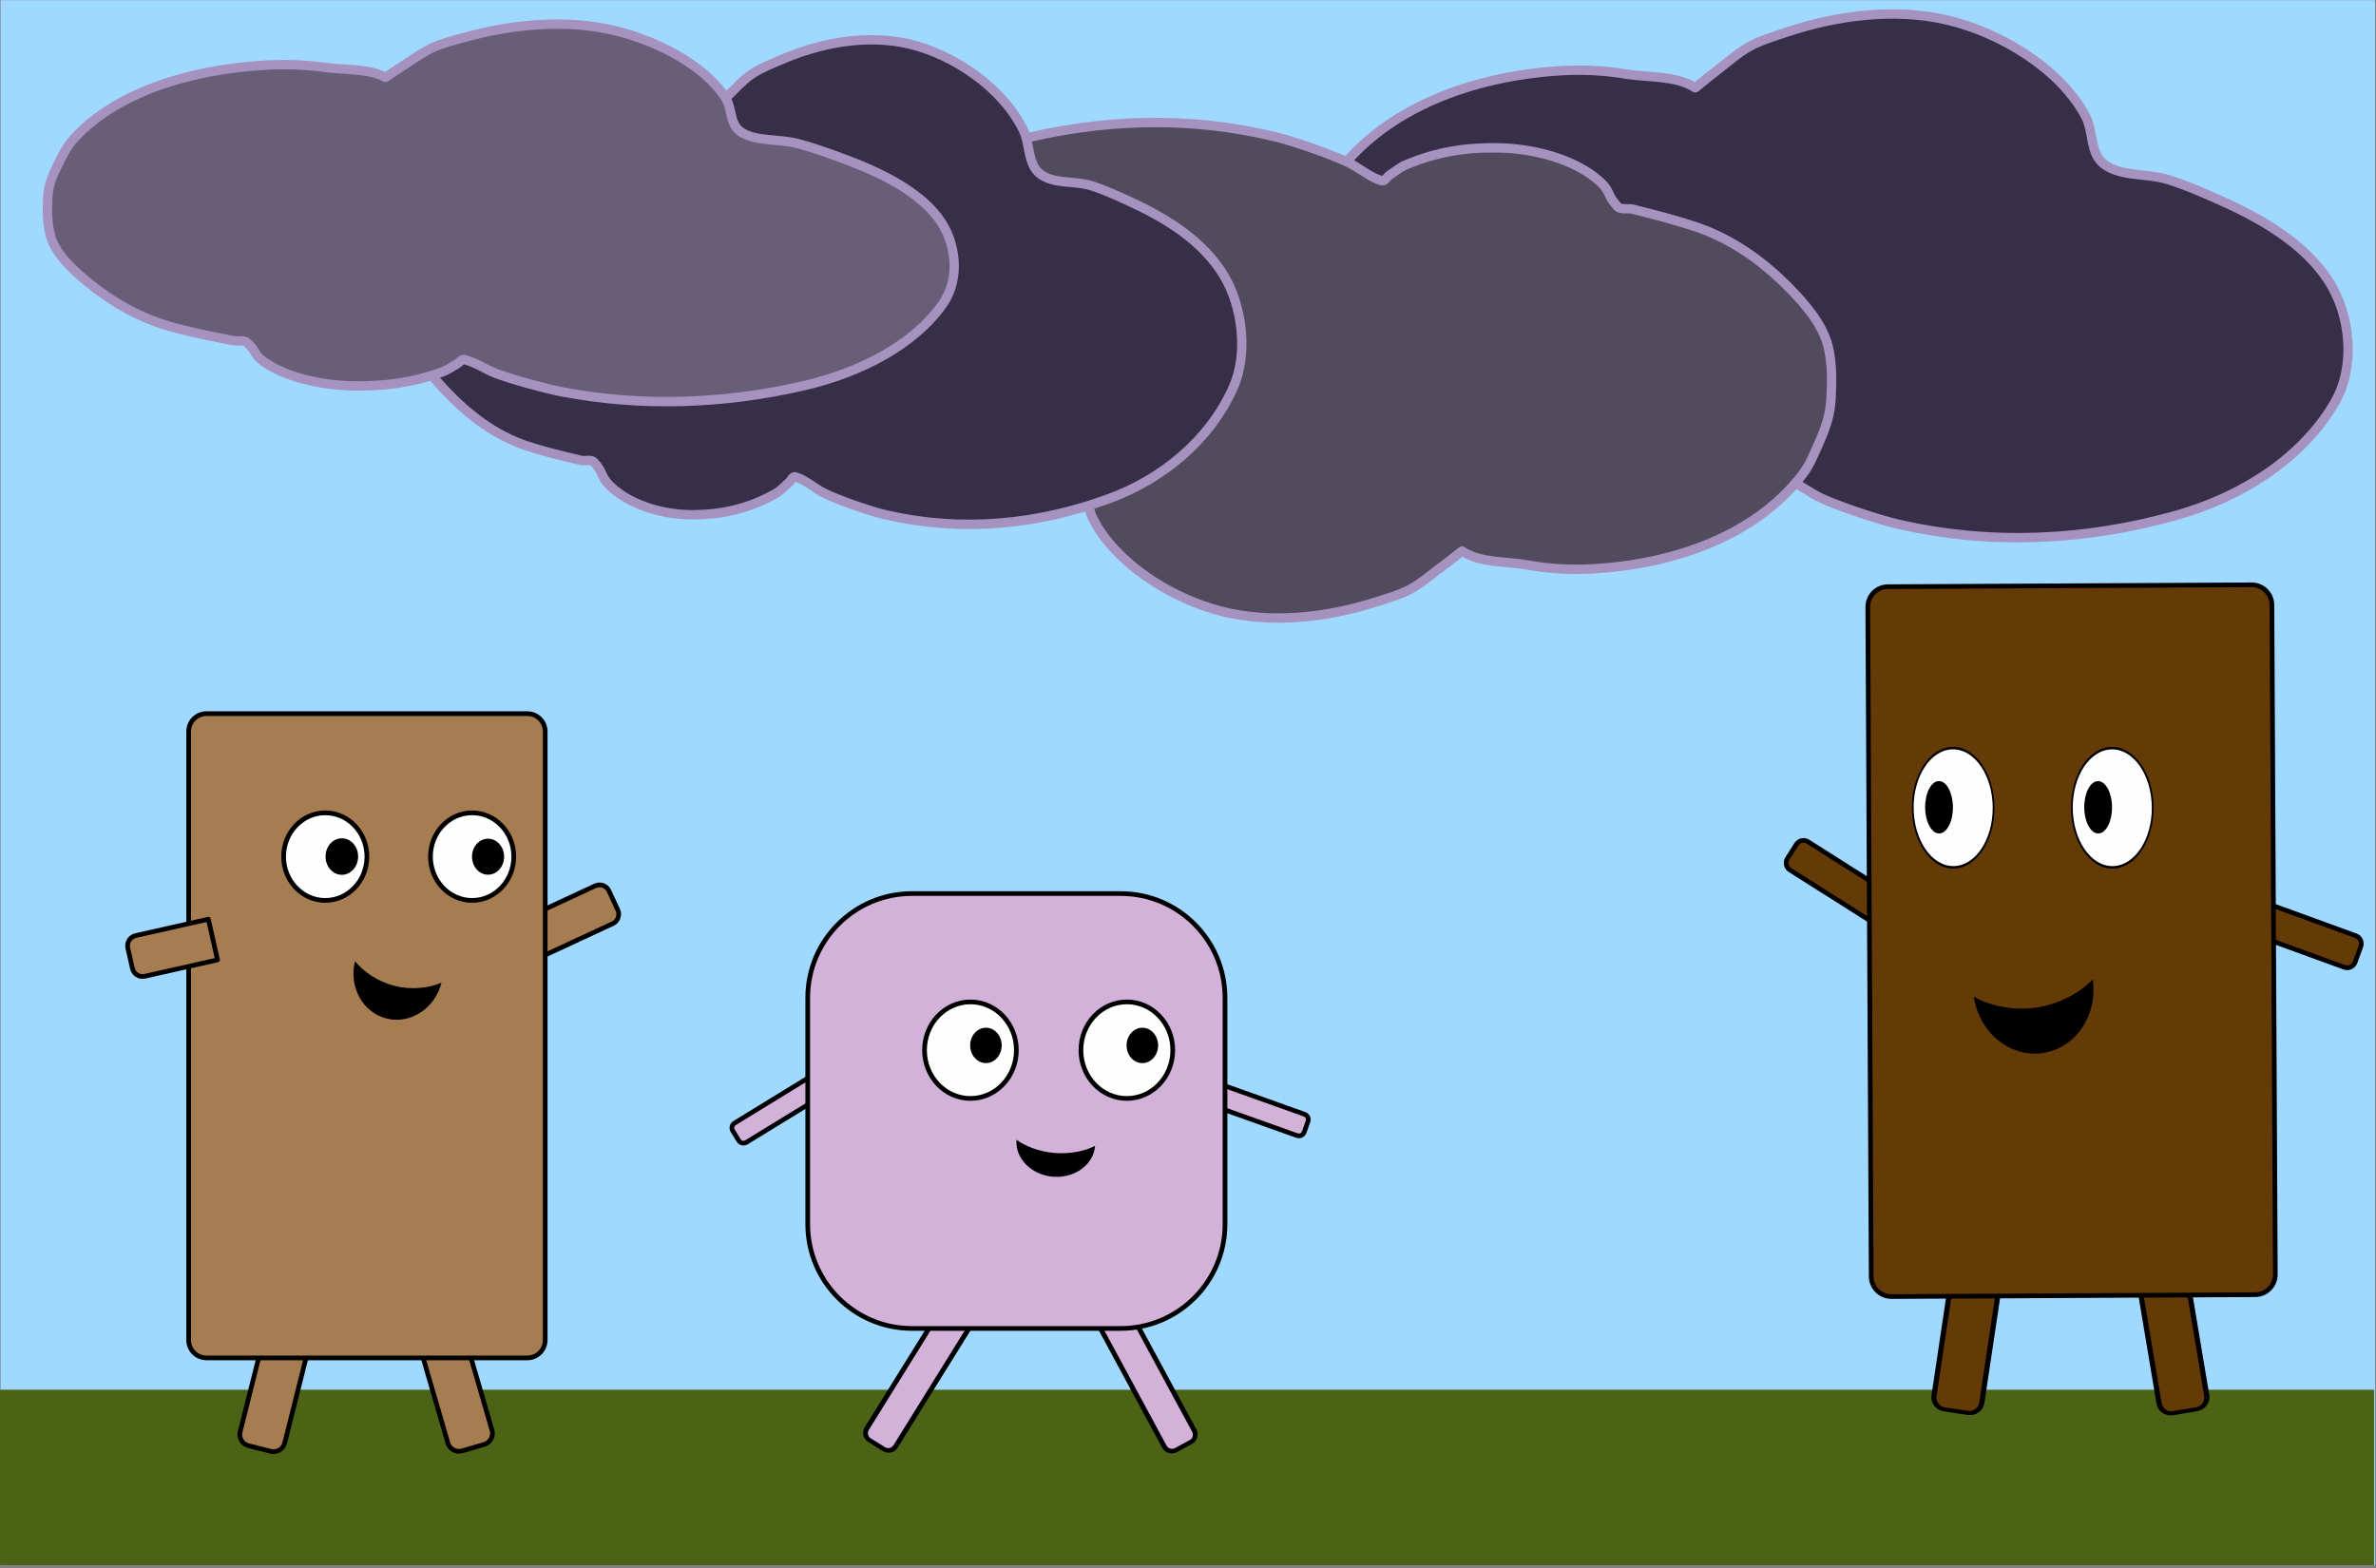 <?xml version="1.0" encoding="UTF-8" standalone="no"?>
<!DOCTYPE svg PUBLIC "-//W3C//DTD SVG 1.1//EN" "http://www.w3.org/Graphics/SVG/1.1/DTD/svg11.dtd">
<svg width="100%" height="100%" viewBox="0 0 506 334" version="1.1" xmlns="http://www.w3.org/2000/svg" xmlns:xlink="http://www.w3.org/1999/xlink" xml:space="preserve" xmlns:serif="http://www.serif.com/" style="fill-rule:evenodd;clip-rule:evenodd;stroke-linejoin:round;stroke-miterlimit:2;">
    <rect x="0" y="0" width="506" height="334" fill="#808080" stroke="none"/>
    <g id="shape" transform="matrix(0.777,0,0,0.777,-8.545,-3.452)">
        <g transform="matrix(1.295,0,0,1.302,-622.71,-304.444)">
            <rect x="489.469" y="237.274" width="502.569" height="329.48" style="fill:rgb(160,217,255);"/>
        </g>
        <g transform="matrix(4.755,0,0,1.308,-106.64,16.404)">
            <rect x="24.741" y="282.096" width="136.842" height="36.758" style="fill:rgb(76,98,20);"/>
        </g>
        <g transform="matrix(0.52,0,0,0.455,-109.434,-213.83)">
            <path d="M1125.14,532.643C1129.13,528.895 1133.13,525.146 1137.26,521.553C1142.71,516.813 1147.76,511.482 1153.88,507.651C1159.76,503.973 1166.44,501.741 1172.9,499.247C1199.53,488.979 1230.5,484.302 1258.41,491.914C1287.02,499.719 1318.2,522.019 1330.96,549.992C1335.14,559.156 1333.03,571.988 1340.6,578.629C1349.3,586.261 1363.16,583.995 1374.09,587.812C1382.8,590.854 1391.1,595.019 1399.35,599.146C1422.53,610.736 1446.1,625.971 1459.15,649.299C1470.65,669.851 1473.11,700.607 1462.38,721.889C1445.38,755.57 1413.24,779.227 1377.99,790.412C1330.26,805.559 1280.62,808.323 1231.96,795.463C1221.95,792.818 1201.64,785.15 1191.73,779.936C1185.23,776.515 1179.84,770.841 1172.86,768.536C1171.01,767.925 1169.85,771.009 1168.3,772.197C1165.41,774.417 1162.81,777.106 1159.56,778.756C1142.26,787.551 1125.27,790.892 1106.03,790.5C1087.39,790.12 1065.15,783.757 1051.59,770.305C1044.63,763.392 1047.51,761.446 1041.04,753.992C1039.32,751.996 1034.92,753.165 1033.12,752.681C1021.27,749.499 1009.4,746.255 997.869,742.068C977.132,734.54 959.729,720.393 945.319,704.148C935.942,693.577 926.051,680.858 922.815,666.736C920.398,656.186 920.402,644.167 920.764,633.598C921.131,622.894 923.476,614.75 927.351,604.398C929.861,597.692 932.139,590.759 936.031,584.747C961.819,544.912 1007.25,525.894 1052.99,522.412C1064.42,521.543 1076.53,522.046 1087.81,524.221C1100.33,526.635 1114.96,524.956 1125.14,532.643Z" style="fill:rgb(55,46,71);"/>
            <path d="M1124.93,529.182C1128.49,525.837 1132.07,522.507 1135.76,519.3C1141.31,514.476 1146.46,509.068 1152.69,505.168C1158.69,501.413 1165.51,499.113 1172.11,496.566C1199.16,486.134 1230.63,481.429 1258.98,489.162C1288.26,497.147 1320.1,520.063 1333.15,548.684C1335.35,553.491 1335.94,559.244 1336.93,564.682C1337.75,569.19 1338.81,573.496 1342.1,576.383C1346.12,579.907 1351.36,581.046 1356.82,581.844C1362.88,582.729 1369.22,583.153 1374.81,585.106C1383.62,588.18 1392,592.383 1400.34,596.553C1423.97,608.367 1447.93,623.996 1461.24,647.774C1473.2,669.157 1475.69,701.161 1464.52,723.303C1447.22,757.594 1414.54,781.751 1378.65,793.139C1330.52,808.412 1280.46,811.187 1231.4,798.22C1221.27,795.543 1200.73,787.782 1190.7,782.506C1184.42,779.203 1179.22,773.714 1172.53,771.376C1172.36,771.559 1172.07,771.874 1171.89,772.102C1171.18,773.009 1170.46,773.951 1169.68,774.546C1166.68,776.856 1163.95,779.624 1160.57,781.342C1142.92,790.309 1125.6,793.729 1105.98,793.329C1086.8,792.938 1063.92,786.291 1049.97,772.442C1046.09,768.594 1044.97,766.118 1043.9,763.577C1043.03,761.504 1042.22,759.367 1039.29,755.983C1039.11,755.776 1038.81,755.768 1038.51,755.713C1038.06,755.629 1037.57,755.605 1037.08,755.599C1035.33,755.579 1033.57,755.71 1032.55,755.436C1020.64,752.237 1008.72,748.973 997.121,744.765C975.998,737.097 958.26,722.71 943.582,706.162C933.896,695.244 923.764,682.04 920.422,667.453C917.944,656.639 917.921,644.321 918.292,633.487C918.671,622.419 921.069,613.989 925.076,603.285C927.661,596.378 930.035,589.254 934.042,583.064C960.244,542.588 1006.35,523.127 1052.83,519.589C1064.45,518.705 1076.76,519.22 1088.22,521.43C1094.44,522.63 1101.18,522.806 1107.63,523.643C1113.87,524.453 1119.84,525.891 1124.93,529.182ZM1123.78,535.004C1124.68,535.688 1125.87,535.617 1126.71,534.83C1130.68,531.105 1134.65,527.377 1138.76,523.805C1144.11,519.15 1149.05,513.895 1155.07,510.133C1160.82,506.533 1167.36,504.37 1173.69,501.928C1199.9,491.824 1230.38,487.176 1257.84,494.666C1285.79,502.29 1316.31,523.975 1328.77,551.301C1330.75,555.657 1331.19,560.903 1332.08,565.832C1333.15,571.691 1334.81,577.121 1339.09,580.874C1343.78,584.983 1349.82,586.527 1356.2,587.458C1361.98,588.302 1368.03,588.654 1373.37,590.518C1381.99,593.529 1390.19,597.655 1398.36,601.738C1421.1,613.104 1444.27,627.947 1457.07,650.824C1468.1,670.545 1470.53,700.054 1460.23,720.475C1443.55,753.547 1411.94,776.703 1377.33,787.686C1329.99,802.706 1280.77,805.458 1232.51,792.706C1222.62,790.092 1202.56,782.517 1192.76,777.365C1186.15,773.885 1180.65,768.162 1173.55,765.818C1171.96,765.292 1170.55,765.828 1169.29,767.075C1168.47,767.876 1167.78,769.193 1166.92,769.849C1164.15,771.977 1161.67,774.588 1158.56,776.171C1141.59,784.793 1124.93,788.056 1106.07,787.671C1087.98,787.302 1066.37,781.224 1053.21,768.168C1050.13,765.104 1049.21,763.15 1048.36,761.126C1047.31,758.633 1046.33,756.07 1042.8,752C1041.73,750.766 1040.06,750.13 1038.19,749.985C1036.53,749.855 1034.67,750.193 1033.68,749.927C1021.89,746.761 1010.09,743.536 998.618,739.371C978.266,731.983 961.199,718.076 947.056,702.133C937.988,691.91 928.338,679.676 925.209,666.019C922.852,655.733 922.884,644.013 923.237,633.709C923.591,623.37 925.882,615.511 929.625,605.512C932.061,599.005 934.244,592.263 938.02,586.431C963.393,547.236 1008.15,528.661 1053.16,525.235C1064.4,524.38 1076.31,524.872 1087.4,527.011C1093.7,528.226 1100.54,528.418 1107.07,529.266C1113.17,530.057 1119,531.399 1123.78,535.004Z" style="fill:rgb(165,146,191);"/>
        </g>
        <g transform="matrix(-0.492,-0.007,0.006,-0.429,962.075,391.869)">
            <path d="M1125.14,532.643C1129.13,528.895 1133.13,525.146 1137.26,521.553C1142.71,516.813 1147.76,511.482 1153.88,507.651C1159.76,503.973 1166.44,501.741 1172.9,499.247C1199.53,488.979 1230.5,484.302 1258.41,491.914C1287.02,499.719 1318.2,522.019 1330.96,549.992C1335.14,559.156 1333.03,571.988 1340.6,578.629C1349.3,586.261 1363.16,583.995 1374.09,587.812C1382.8,590.854 1391.1,595.019 1399.35,599.146C1422.53,610.736 1446.1,625.971 1459.15,649.299C1470.65,669.851 1473.11,700.607 1462.38,721.889C1445.38,755.57 1413.24,779.227 1377.99,790.412C1330.26,805.559 1280.62,808.323 1231.96,795.463C1221.95,792.818 1201.64,785.15 1191.73,779.936C1185.23,776.515 1179.84,770.841 1172.86,768.536C1171.01,767.925 1169.85,771.009 1168.3,772.197C1165.41,774.417 1162.81,777.106 1159.56,778.756C1142.26,787.551 1125.27,790.892 1106.03,790.5C1087.39,790.12 1065.15,783.757 1051.59,770.305C1044.63,763.392 1047.51,761.446 1041.04,753.992C1039.32,751.996 1034.92,753.165 1033.12,752.681C1021.27,749.499 1009.4,746.255 997.869,742.068C977.132,734.54 959.729,720.393 945.319,704.148C935.942,693.577 926.051,680.858 922.815,666.736C920.398,656.186 920.402,644.167 920.764,633.598C921.131,622.894 923.476,614.75 927.351,604.398C929.861,597.692 932.139,590.759 936.031,584.747C961.819,544.912 1007.25,525.894 1052.99,522.412C1064.42,521.543 1076.53,522.046 1087.81,524.221C1100.33,526.635 1114.96,524.956 1125.14,532.643Z" style="fill:rgb(81,75,93);"/>
            <path d="M1124.91,528.979C1128.46,525.656 1132.01,522.348 1135.68,519.162C1141.23,514.333 1146.39,508.92 1152.63,505.017C1158.63,501.256 1165.46,498.953 1172.07,496.403C1199.14,485.962 1230.64,481.255 1259.02,488.995C1288.33,496.99 1320.21,519.943 1333.28,548.602C1335.48,553.423 1336.08,559.191 1337.07,564.646C1337.88,569.112 1338.93,573.384 1342.19,576.245C1346.19,579.752 1351.4,580.88 1356.84,581.674C1362.91,582.56 1369.25,582.986 1374.85,584.941C1383.66,588.018 1392.05,592.222 1400.4,596.395C1424.06,608.222 1448.04,623.874 1461.35,647.679C1473.34,669.114 1475.84,701.196 1464.64,723.391C1447.32,757.718 1414.61,781.905 1378.69,793.304C1330.54,808.584 1280.46,811.36 1231.37,798.387C1221.23,795.709 1200.67,787.942 1190.64,782.663C1184.39,779.375 1179.21,773.916 1172.56,771.566C1172.39,771.747 1172.15,772.022 1171.99,772.219C1171.28,773.136 1170.54,774.088 1169.76,774.69C1166.75,777.005 1164.01,779.778 1160.62,781.5C1142.96,790.477 1125.62,793.901 1105.98,793.5C1086.76,793.109 1063.86,786.445 1049.88,772.574C1045.98,768.702 1044.85,766.21 1043.77,763.654C1042.91,761.594 1042.1,759.47 1039.19,756.107C1039.03,755.921 1038.76,755.932 1038.49,755.882C1038.04,755.799 1037.56,755.776 1037.08,755.77C1035.32,755.75 1033.55,755.879 1032.52,755.603C1020.61,752.403 1008.68,749.138 997.08,744.929C975.935,737.253 958.178,722.852 943.484,706.287C933.78,695.347 923.633,682.114 920.284,667.498C917.802,656.668 917.777,644.33 918.149,633.48C918.529,622.389 920.93,613.941 924.946,603.215C927.535,596.296 929.915,589.16 933.929,582.959C960.155,542.447 1006.3,522.959 1052.82,519.418C1064.45,518.533 1076.77,519.049 1088.24,521.261C1094.46,522.46 1101.2,522.636 1107.65,523.473C1113.87,524.281 1119.83,525.715 1124.91,528.979ZM1123.7,535.149C1124.65,535.871 1125.91,535.797 1126.8,534.965C1130.76,531.241 1134.73,527.515 1138.84,523.944C1144.19,519.294 1149.13,514.043 1155.13,510.285C1160.88,506.69 1167.41,504.53 1173.74,502.091C1199.92,491.996 1230.37,487.35 1257.8,494.833C1285.71,502.447 1316.2,524.095 1328.64,551.383C1330.62,555.725 1331.05,560.955 1331.94,565.868C1333.02,571.769 1334.7,577.233 1339.01,581.012C1343.71,585.138 1349.78,586.693 1356.18,587.628C1361.95,588.471 1368,588.821 1373.33,590.682C1381.94,593.691 1390.14,597.815 1398.31,601.897C1421.01,613.249 1444.16,628.069 1456.95,650.919C1467.95,670.588 1470.38,700.019 1460.11,720.386C1443.44,753.423 1411.87,776.549 1377.29,787.52C1329.98,802.534 1280.78,805.285 1232.55,792.539C1222.66,789.927 1202.61,782.357 1192.82,777.208C1186.2,773.725 1180.69,767.999 1173.59,765.652C1171.95,765.111 1170.5,765.659 1169.2,766.943C1168.39,767.74 1167.69,769.052 1166.84,769.705C1164.08,771.828 1161.61,774.434 1158.5,776.013C1141.56,784.625 1124.91,787.884 1106.07,787.5C1088.02,787.132 1066.44,781.07 1053.31,768.036C1049.55,764.307 1048.99,762.17 1047.88,759.622C1046.97,757.525 1045.77,755.186 1042.9,751.876C1041.81,750.618 1040.11,749.962 1038.2,749.814C1036.55,749.685 1034.7,750.025 1033.71,749.76C1021.93,746.594 1010.13,743.371 998.659,739.207C978.329,731.827 961.281,717.934 947.154,702.008C938.105,691.806 928.469,679.602 925.347,665.974C922.994,655.705 923.027,644.003 923.38,633.716C923.733,623.4 926.021,615.558 929.756,605.582C932.187,599.087 934.364,592.357 938.132,586.536C963.482,547.378 1008.2,528.829 1053.17,525.406C1064.39,524.552 1076.29,525.043 1087.38,527.18C1093.68,528.396 1100.52,528.588 1107.06,529.437C1113.13,530.224 1118.94,531.557 1123.7,535.149Z" style="fill:rgb(165,146,191);"/>
        </g>
        <g transform="matrix(0.417,-0.016,0.016,0.424,-272.385,-171.928)">
            <path d="M1125.14,532.643C1129.13,528.895 1133.13,525.146 1137.26,521.553C1142.71,516.813 1147.76,511.482 1153.88,507.651C1159.76,503.973 1166.44,501.741 1172.9,499.247C1199.53,488.979 1230.5,484.302 1258.41,491.914C1287.02,499.719 1318.2,522.019 1330.96,549.992C1335.14,559.156 1333.03,571.988 1340.6,578.629C1349.3,586.261 1363.16,583.995 1374.09,587.812C1382.8,590.854 1391.1,595.019 1399.35,599.146C1422.53,610.736 1446.1,625.971 1459.15,649.299C1470.65,669.851 1473.11,700.607 1462.38,721.889C1445.38,755.57 1413.24,779.227 1377.99,790.412C1330.26,805.559 1280.62,808.323 1231.96,795.463C1221.95,792.818 1201.64,785.15 1191.73,779.936C1185.23,776.515 1179.84,770.841 1172.86,768.536C1171.01,767.925 1169.85,771.009 1168.3,772.197C1165.41,774.417 1162.81,777.106 1159.56,778.756C1142.26,787.551 1125.27,790.892 1106.03,790.5C1087.39,790.12 1065.15,783.757 1051.59,770.305C1044.63,763.392 1047.51,761.446 1041.04,753.992C1039.32,751.996 1034.92,753.165 1033.12,752.681C1021.27,749.499 1009.4,746.255 997.869,742.068C977.132,734.54 959.729,720.393 945.319,704.148C935.942,693.577 926.051,680.858 922.815,666.736C920.398,656.186 920.402,644.167 920.764,633.598C921.131,622.894 923.476,614.75 927.351,604.398C929.861,597.692 932.139,590.759 936.031,584.747C961.819,544.912 1007.25,525.894 1052.99,522.412C1064.42,521.543 1076.53,522.046 1087.81,524.221C1100.33,526.635 1114.96,524.956 1125.14,532.643Z" style="fill:rgb(55,46,71);"/>
            <path d="M1124.83,528.743C1128.25,525.539 1131.68,522.351 1135.22,519.276C1140.79,514.431 1145.97,509.003 1152.23,505.087C1158.27,501.305 1165.13,498.984 1171.78,496.419C1199.01,485.918 1230.69,481.203 1259.23,488.987C1288.65,497.01 1320.66,519.991 1333.77,548.748C1335.96,553.547 1336.56,559.293 1337.54,564.722C1338.36,569.206 1339.37,573.488 1342.65,576.36C1346.55,579.782 1351.65,580.871 1356.96,581.647C1363.08,582.54 1369.47,582.978 1375.12,584.949C1383.96,588.036 1392.38,592.251 1400.75,596.438C1424.46,608.295 1448.5,623.968 1461.85,647.833C1473.79,669.182 1476.29,701.134 1465.14,723.24C1447.77,757.659 1414.96,781.873 1378.94,793.303C1330.63,808.631 1280.4,811.409 1231.16,798.396C1220.99,795.708 1200.35,787.913 1190.28,782.615C1184.21,779.422 1179.17,774.165 1172.79,771.738C1172.53,772.045 1172.2,772.446 1171.98,772.728C1171.41,773.452 1170.82,774.118 1170.2,774.592C1167.16,776.927 1164.39,779.719 1160.98,781.455C1143.19,790.493 1125.73,793.94 1105.96,793.536C1086.59,793.141 1063.5,786.431 1049.4,772.444C1045.5,768.565 1044.36,766.074 1043.28,763.513C1042.42,761.466 1041.63,759.353 1038.75,756.026C1038.66,755.998 1038.27,755.886 1038.03,755.859C1037.45,755.793 1036.84,755.8 1036.26,755.813C1034.69,755.848 1033.23,755.86 1032.31,755.611C1020.37,752.405 1008.42,749.135 996.803,744.917C975.581,737.213 957.745,722.771 942.998,706.146C933.3,695.213 923.155,682.01 919.808,667.405C917.334,656.609 917.313,644.311 917.683,633.495C918.062,622.446 920.458,614.033 924.458,603.347C927.044,596.438 929.422,589.308 933.432,583.114C959.753,542.455 1006.06,522.938 1052.76,519.384C1064.46,518.494 1076.85,519.014 1088.4,521.24C1094.6,522.436 1101.33,522.609 1107.76,523.444C1113.89,524.24 1119.77,525.639 1124.83,528.743ZM1123.26,535.053C1124.47,535.963 1126.16,535.873 1127.26,534.842C1131.23,531.121 1135.2,527.397 1139.3,523.829C1144.63,519.195 1149.55,513.96 1155.53,510.214C1161.24,506.641 1167.74,504.499 1174.03,502.075C1200.05,492.04 1230.32,487.402 1257.59,494.841C1285.4,502.427 1315.75,524.048 1328.15,551.237C1330.14,555.602 1330.58,560.853 1331.47,565.791C1332.54,571.675 1334.25,577.128 1338.55,580.897C1343.35,585.107 1349.53,586.701 1356.06,587.655C1361.78,588.491 1367.78,588.829 1373.06,590.674C1381.65,593.673 1389.82,597.786 1397.96,601.854C1420.6,613.177 1443.7,627.975 1456.45,650.765C1467.5,670.52 1469.93,700.081 1459.61,720.537C1443,753.481 1411.52,776.581 1377.05,787.522C1329.88,802.487 1280.83,805.236 1232.76,792.53C1222.91,789.927 1202.93,782.386 1193.18,777.257C1186.53,773.757 1180.98,768.014 1173.84,765.657C1172.27,765.136 1170.84,765.44 1169.54,766.379C1168.9,766.837 1168.28,767.504 1167.69,768.25C1167.26,768.798 1166.88,769.44 1166.4,769.803C1163.67,771.907 1161.23,774.493 1158.15,776.058C1141.32,784.609 1124.8,787.845 1106.09,787.464C1088.19,787.099 1066.8,781.084 1053.78,768.166C1050.72,765.132 1049.82,763.193 1048.98,761.19C1047.92,758.685 1046.93,756.11 1043.39,752.02C1042.2,750.644 1040.35,749.942 1038.27,749.78C1037.25,749.701 1036.18,749.74 1035.22,749.764C1034.7,749.778 1034.25,749.837 1033.93,749.751C1022.16,746.592 1010.38,743.375 998.935,739.218C978.683,731.866 961.714,718.015 947.641,702.149C938.585,691.94 928.948,679.706 925.823,666.067C923.462,655.763 923.492,644.023 923.846,633.7C924.2,623.342 926.493,615.466 930.243,605.449C932.678,598.946 934.857,592.209 938.63,586.38C963.884,547.369 1008.43,528.85 1053.23,525.44C1064.39,524.591 1076.21,525.079 1087.22,527.201C1093.54,528.42 1100.39,528.615 1106.95,529.466C1112.9,530.238 1118.6,531.534 1123.26,535.053Z" style="fill:rgb(165,146,191);"/>
        </g>
        <g transform="matrix(0.453,0,0,0.328,-393.028,-149.058)">
            <path d="M1125.14,532.643C1129.13,528.895 1133.13,525.146 1137.26,521.553C1142.71,516.813 1147.76,511.482 1153.88,507.651C1159.76,503.973 1166.44,501.741 1172.9,499.247C1199.53,488.979 1230.5,484.302 1258.41,491.914C1287.02,499.719 1318.2,522.019 1330.96,549.992C1335.14,559.156 1333.03,571.988 1340.6,578.629C1349.3,586.261 1363.16,583.995 1374.09,587.812C1382.8,590.854 1391.1,595.019 1399.35,599.146C1422.53,610.736 1446.1,625.971 1459.15,649.299C1470.65,669.851 1473.11,700.607 1462.38,721.889C1445.38,755.57 1413.24,779.227 1377.99,790.412C1330.26,805.559 1280.62,808.323 1231.96,795.463C1221.95,792.818 1201.64,785.15 1191.73,779.936C1185.23,776.515 1179.84,770.841 1172.86,768.536C1171.01,767.925 1169.85,771.009 1168.3,772.197C1165.41,774.417 1162.81,777.106 1159.56,778.756C1142.26,787.551 1125.27,790.892 1106.03,790.5C1087.39,790.12 1065.15,783.757 1051.59,770.305C1044.63,763.392 1047.51,761.446 1041.04,753.992C1039.32,751.996 1034.92,753.165 1033.12,752.681C1021.27,749.499 1009.4,746.255 997.869,742.068C977.132,734.54 959.729,720.393 945.319,704.148C935.942,693.577 926.051,680.858 922.815,666.736C920.398,656.186 920.402,644.167 920.764,633.598C921.131,622.894 923.476,614.75 927.351,604.398C929.861,597.692 932.139,590.759 936.031,584.747C961.819,544.912 1007.25,525.894 1052.99,522.412C1064.42,521.543 1076.53,522.046 1087.81,524.221C1100.33,526.635 1114.96,524.956 1125.14,532.643Z" style="fill:rgb(104,94,120);"/>
            <path d="M1124.93,528.099C1128.49,524.76 1132.06,521.436 1135.74,518.234C1141.3,513.4 1146.46,507.986 1152.7,504.078C1158.71,500.32 1165.53,498.017 1172.14,495.469C1199.18,485.043 1230.63,480.337 1258.96,488.065C1288.34,496.079 1320.27,519.181 1333.37,547.903C1335.62,552.837 1336.25,558.723 1337.27,564.304C1338.03,568.536 1339.03,572.607 1342.12,575.318C1346.13,578.834 1351.36,579.953 1356.81,580.75C1362.86,581.634 1369.2,582.057 1374.79,584.008C1383.6,587.084 1391.98,591.286 1400.32,595.457C1424.03,607.309 1448.06,623.047 1461.4,646.902C1473.63,668.764 1476.13,701.492 1464.71,724.13C1447.36,758.514 1414.61,782.817 1378.63,794.236C1330.51,809.504 1280.47,812.279 1231.42,799.316C1221.29,796.639 1200.75,788.877 1190.72,783.601C1184.43,780.296 1179.23,774.798 1172.53,772.468C1172.3,772.733 1171.83,773.28 1171.56,773.632C1170.96,774.405 1170.34,775.121 1169.68,775.625C1166.67,777.942 1163.94,780.714 1160.55,782.438C1142.91,791.401 1125.59,794.823 1105.98,794.423C1086.79,794.031 1063.89,787.348 1049.93,773.49C1045.93,769.515 1044.77,766.943 1043.67,764.319C1042.83,762.321 1042.05,760.263 1039.22,757.001C1039.06,756.816 1038.8,756.857 1038.53,756.808C1038.07,756.723 1037.58,756.698 1037.08,756.693C1035.34,756.672 1033.59,756.805 1032.57,756.532C1020.66,753.333 1008.74,750.07 997.146,745.862C975.987,738.181 958.224,723.762 943.52,707.185C933.713,696.129 923.488,682.689 920.104,667.919C917.586,656.932 917.547,644.419 917.924,633.412C918.311,622.124 920.737,613.515 924.824,602.598C927.442,595.604 929.852,588.403 933.91,582.134C960.145,541.609 1006.3,522.037 1052.84,518.495C1064.44,517.612 1076.75,518.127 1088.2,520.335C1094.42,521.535 1101.17,521.712 1107.62,522.549C1113.86,523.359 1119.84,524.806 1124.93,528.099ZM1123.77,536.084C1124.71,536.792 1125.85,536.715 1126.74,535.887C1130.7,532.165 1134.67,528.44 1138.78,524.871C1144.12,520.227 1149.05,514.978 1155.05,511.223C1160.8,507.626 1167.34,505.465 1173.67,503.025C1199.89,492.915 1230.38,488.268 1257.86,495.763C1285.7,503.358 1316.14,524.857 1328.55,552.081C1330.48,556.312 1330.88,561.424 1331.75,566.209C1332.86,572.346 1334.59,578.009 1339.07,581.94C1343.77,586.055 1349.83,587.62 1356.21,588.552C1362,589.397 1368.05,589.75 1373.39,591.615C1382.01,594.625 1390.22,598.751 1398.38,602.834C1421.04,614.162 1444.14,628.896 1456.9,651.696C1467.66,670.938 1470.09,699.723 1460.04,719.648C1443.4,752.626 1411.87,775.637 1377.35,786.589C1330,801.614 1280.76,804.366 1232.49,791.61C1222.6,788.996 1202.54,781.422 1192.74,776.27C1186.13,772.788 1180.63,767.066 1173.52,764.721C1171.92,764.191 1170.53,764.769 1169.25,766.026C1168.45,766.815 1167.76,768.124 1166.92,768.77C1164.16,770.891 1161.68,773.498 1158.58,775.075C1141.61,783.701 1124.94,786.962 1106.07,786.577C1088,786.209 1066.4,780.167 1053.25,767.12C1049.6,763.496 1049.06,761.418 1047.98,758.941C1047.04,756.789 1045.81,754.379 1042.87,750.982C1041.78,749.731 1040.08,749.038 1038.18,748.891C1036.51,748.761 1034.66,749.098 1033.66,748.83C1021.87,745.664 1010.07,742.439 998.593,738.274C978.278,730.899 961.235,717.024 947.118,701.11C938.172,691.024 928.614,679.027 925.527,665.553C923.209,655.441 923.258,643.914 923.605,633.783C923.951,623.664 926.214,615.984 929.877,606.198C932.28,599.779 934.427,593.114 938.152,587.361C963.493,548.216 1008.2,529.751 1053.15,526.329C1064.4,525.473 1076.32,525.966 1087.41,528.106C1093.72,529.321 1100.55,529.512 1107.09,530.361C1113.17,531.151 1119,532.482 1123.77,536.084Z" style="fill:rgb(165,146,191);"/>
        </g>
        <g id="Choco" transform="matrix(0.589,-0.003,0.003,0.589,224.438,62.026)">
            <g id="LeftArm" transform="matrix(0.842,0.539,-0.539,0.842,30.052,-298.67)">
                <path d="M740.89,260.034L697.779,260.034C695.625,260.034 693.875,261.783 693.875,263.937L693.875,271.744C693.875,273.899 695.625,275.648 697.779,275.648L740.89,275.648L740.89,260.034Z" style="fill:rgb(100,59,6);stroke:black;stroke-width:2.18px;"/>
            </g>
            <g id="LeftLeg" transform="matrix(1.241,0.192,-0.153,0.988,-61.175,-105.205)">
                <path d="M567.276,508.259L549.372,508.259L549.372,560.902C549.372,564.004 551.378,566.523 553.848,566.523L562.8,566.523C565.27,566.523 567.276,564.004 567.276,560.902L567.276,508.259Z" style="fill:rgb(100,59,6);stroke:black;stroke-width:1.92px;"/>
            </g>
            <g id="RightLeg" transform="matrix(1.24,-0.201,0.16,0.987,-131.501,115.363)">
                <path d="M567.276,508.259L549.372,508.259L549.372,560.902C549.372,564.004 551.378,566.523 553.848,566.523L562.8,566.523C565.27,566.523 567.276,564.004 567.276,560.902L567.276,508.259Z" style="fill:rgb(100,59,6);stroke:black;stroke-width:1.92px;"/>
            </g>
            <g transform="matrix(0.938,0.347,-0.347,0.938,131.071,-158.192)">
                <g id="RightArm">
                    <path d="M740.89,263.937C740.89,261.783 739.141,260.034 736.986,260.034L693.875,260.034L693.875,275.648L736.986,275.648C739.141,275.648 740.89,273.899 740.89,271.744L740.89,263.937Z" style="fill:rgb(100,59,6);stroke:black;stroke-width:2.18px;"/>
                </g>
            </g>
            <path id="Body" d="M693.875,187.294C693.875,182.104 689.662,177.891 684.473,177.891L515.222,177.891C510.033,177.891 505.82,182.104 505.82,187.294L505.82,498.856C505.82,504.046 510.033,508.259 515.222,508.259L684.473,508.259C689.662,508.259 693.875,504.046 693.875,498.856L693.875,187.294Z" style="fill:rgb(100,59,6);stroke:black;stroke-width:2.18px;"/>
            <g id="RightEye" transform="matrix(0.804,-6.96987e-19,9.78046e-19,1.128,353.516,-160.058)">
                <ellipse cx="330.348" cy="391.273" rx="23.395" ry="24.595" style="fill:rgb(254,254,254);"/>
                <g transform="matrix(1.786,0,-1.04037e-18,1.199,-275.87,-77.736)">
                    <g id="RightEyePupil">
                        <ellipse cx="334.847" cy="390.988" rx="4.499" ry="9.012"/>
                    </g>
                </g>
                <ellipse cx="330.348" cy="391.273" rx="23.395" ry="24.595" style="fill:none;stroke:black;stroke-width:1.02px;stroke-linecap:round;stroke-miterlimit:1.5;"/>
            </g>
            <g id="LeftEye" transform="matrix(0.804,-6.96987e-19,9.78046e-19,1.128,279.478,-160.447)">
                <ellipse cx="330.348" cy="391.273" rx="23.395" ry="24.595" style="fill:rgb(254,254,254);"/>
                <g transform="matrix(1.786,0,-1.04037e-18,1.199,-275.87,-77.737)">
                    <g id="LeftEyePupil">
                        <ellipse cx="334.847" cy="390.988" rx="4.499" ry="9.012"/>
                    </g>
                </g>
                <ellipse cx="330.348" cy="391.273" rx="23.395" ry="24.595" style="fill:none;stroke:black;stroke-width:1.02px;stroke-linecap:round;stroke-miterlimit:1.5;"/>
            </g>
            <g transform="matrix(-0.266,-1.904,1.748,-0.244,-135.794,1199.5)">
                <g id="Mouth">
                    <path d="M378.274,452.319C369.503,452.319 362.382,459.415 362.382,468.156C362.382,476.897 369.503,483.993 378.274,483.993C375.642,480.298 373.506,474.474 373.506,468.156C373.506,461.839 375.642,456.014 378.274,452.319Z"/>
                </g>
            </g>
        </g>
        <g id="Marsh" transform="matrix(0.538,0,0,0.538,-11.775,118.667)">
            <g transform="matrix(0.85,0.527,-0.484,0.779,316.088,-175.26)">
                <path d="M524.326,464.939L507.049,464.939L507.049,543.734C507.049,546.333 508.984,548.443 511.368,548.443L520.007,548.443C522.39,548.443 524.326,546.333 524.326,543.734L524.326,464.939Z" style="fill:rgb(210,178,217);stroke:black;stroke-width:2.49px;stroke-linecap:round;stroke-miterlimit:1.5;"/>
            </g>
            <g transform="matrix(0.88,-0.476,0.436,0.807,-47.74,327.339)">
                <path d="M524.326,464.939L507.049,464.939L507.049,543.734C507.049,546.333 508.984,548.443 511.368,548.443L520.007,548.443C522.39,548.443 524.326,546.333 524.326,543.734L524.326,464.939Z" style="fill:rgb(210,178,217);stroke:black;stroke-width:2.49px;stroke-linecap:round;stroke-miterlimit:1.5;"/>
            </g>
            <g transform="matrix(0.942,0.336,-0.336,0.942,145.085,-183.478)">
                <path d="M713.03,321.647C713.03,320.058 711.74,318.767 710.151,318.767L666.408,318.767L666.408,330.285L710.151,330.285C711.74,330.285 713.03,328.995 713.03,327.406L713.03,321.647Z" style="fill:rgb(210,178,217);stroke:black;stroke-width:2.39px;stroke-linecap:round;stroke-miterlimit:1.5;"/>
            </g>
            <g transform="matrix(0.853,-0.523,0.523,0.853,-321.041,438.007)">
                <path d="M713.03,318.767L669.287,318.767C667.698,318.767 666.408,320.058 666.408,321.647L666.408,327.406C666.408,328.995 667.698,330.285 669.287,330.285L713.03,330.285L713.03,318.767Z" style="fill:rgb(210,178,217);stroke:black;stroke-width:2.39px;stroke-linecap:round;stroke-miterlimit:1.5;"/>
            </g>
            <path d="M666.408,296.098C666.408,266.766 642.594,242.953 613.262,242.953L506.97,242.953C477.638,242.953 453.824,266.766 453.824,296.098L453.824,411.388C453.824,440.72 477.638,464.534 506.97,464.534L613.262,464.534C642.594,464.534 666.408,440.72 666.408,411.388L666.408,296.098Z" style="fill:rgb(210,178,217);stroke:black;stroke-width:2.39px;stroke-linecap:round;stroke-miterlimit:1.5;"/>
            <g id="LeftEye1" serif:id="LeftEye" transform="matrix(1,0,0,1,206.373,-68.522)">
                <ellipse cx="330.348" cy="391.273" rx="23.395" ry="24.595" style="fill:rgb(254,254,254);"/>
                <clipPath id="_clip1">
                    <ellipse cx="330.348" cy="391.273" rx="23.395" ry="24.595"/>
                </clipPath>
                <g clip-path="url(#_clip1)">
                    <g id="LeftEyePupil1" serif:id="LeftEyePupil" transform="matrix(1.786,0,0,1,-259.796,-2.14)">
                        <ellipse cx="334.847" cy="390.988" rx="4.499" ry="9.012"/>
                    </g>
                </g>
                <ellipse cx="330.348" cy="391.273" rx="23.395" ry="24.595" style="fill:none;stroke:black;stroke-width:2.39px;stroke-linecap:round;stroke-miterlimit:1.5;"/>
            </g>
            <g id="RightEye1" serif:id="RightEye" transform="matrix(1,0,0,1,286.053,-68.522)">
                <ellipse cx="330.348" cy="391.273" rx="23.395" ry="24.595" style="fill:rgb(254,254,254);"/>
                <clipPath id="_clip2">
                    <ellipse cx="330.348" cy="391.273" rx="23.395" ry="24.595"/>
                </clipPath>
                <g clip-path="url(#_clip2)">
                    <g id="RightEyePupil1" serif:id="RightEyePupil" transform="matrix(1.786,0,0,1,-259.796,-2.14)">
                        <ellipse cx="334.847" cy="390.988" rx="4.499" ry="9.012"/>
                    </g>
                </g>
                <ellipse cx="330.348" cy="391.273" rx="23.395" ry="24.595" style="fill:none;stroke:black;stroke-width:2.39px;stroke-linecap:round;stroke-miterlimit:1.5;"/>
            </g>
            <g id="Mouth1" serif:id="Mouth" transform="matrix(0.084,-1.086,1.264,0.098,-43.334,734.896)">
                <path d="M378.274,452.319C369.503,452.319 362.382,459.415 362.382,468.156C362.382,476.897 369.503,483.993 378.274,483.993C375.642,480.298 373.506,474.474 373.506,468.156C373.506,461.839 375.642,456.014 378.274,452.319Z"/>
            </g>
        </g>
        <g id="Graham" transform="matrix(0.488,0,0,0.488,-215.39,116.722)">
            <g transform="matrix(0.907,-0.421,0.421,0.907,-54.078,359.793)">
                <path d="M817.778,280.973C817.778,277.741 815.154,275.118 811.922,275.118L770.114,275.118L770.114,298.538L811.922,298.538C815.154,298.538 817.778,295.915 817.778,292.683L817.778,280.973Z" style="fill:rgb(165,125,80);stroke:black;stroke-width:2.64px;stroke-linecap:round;stroke-miterlimit:1.5;"/>
            </g>
            <g transform="matrix(0.96,-0.279,0.279,0.96,-24.639,186.858)">
                <path d="M626.824,532.656L601.01,532.656L601.01,584.69C601.01,588.252 603.901,591.144 607.463,591.144L620.371,591.144C623.933,591.144 626.824,588.252 626.824,584.69L626.824,532.656Z" style="fill:rgb(165,125,80);stroke:black;stroke-width:2.64px;stroke-linecap:round;stroke-miterlimit:1.5;"/>
            </g>
            <g transform="matrix(0.97,0.243,-0.243,0.97,157.887,-139.044)">
                <path d="M626.824,532.656L601.01,532.656L601.01,584.69C601.01,588.252 603.901,591.144 607.463,591.144L620.371,591.144C623.933,591.144 626.824,588.252 626.824,584.69L626.824,532.656Z" style="fill:rgb(165,125,80);stroke:black;stroke-width:2.64px;stroke-linecap:round;stroke-miterlimit:1.5;"/>
            </g>
            <path d="M770.114,180.788C770.114,175.262 765.628,170.775 760.102,170.775L579.873,170.775C574.347,170.775 569.86,175.262 569.86,180.788L569.86,522.643C569.86,528.169 574.347,532.656 579.873,532.656L760.102,532.656C765.628,532.656 770.114,528.169 770.114,522.643L770.114,180.788Z" style="fill:rgb(165,125,80);stroke:black;stroke-width:2.64px;stroke-linecap:round;stroke-miterlimit:1.5;"/>
            <g transform="matrix(0.976,-0.22,0.22,0.976,-277.744,197.629)">
                <path d="M817.778,275.118L775.97,275.118C772.738,275.118 770.114,277.741 770.114,280.973L770.114,292.683C770.114,295.915 772.738,298.538 775.97,298.538L817.778,298.538L817.778,275.118Z" style="fill:rgb(165,125,80);stroke:black;stroke-width:2.64px;stroke-linecap:round;stroke-miterlimit:1.5;"/>
            </g>
            <g id="Mouth2" serif:id="Mouth" transform="matrix(0.411,-1.648,1.533,0.382,-185.578,760.416)">
                <path d="M378.274,452.319C369.503,452.319 362.382,459.415 362.382,468.156C362.382,476.897 369.503,483.993 378.274,483.993C375.642,480.298 373.506,474.474 373.506,468.156C373.506,461.839 375.642,456.014 378.274,452.319Z"/>
            </g>
            <g id="RightEye2" serif:id="RightEye" transform="matrix(1,0,0,1,398.723,-140.183)">
                <ellipse cx="330.348" cy="391.273" rx="23.395" ry="24.595" style="fill:rgb(254,254,254);"/>
                <clipPath id="_clip3">
                    <ellipse cx="330.348" cy="391.273" rx="23.395" ry="24.595"/>
                </clipPath>
                <g clip-path="url(#_clip3)">
                    <g id="RightEyePupil2" serif:id="RightEyePupil" transform="matrix(2.004,0,0,1.122,-331.736,-47.376)">
                        <ellipse cx="334.847" cy="390.988" rx="4.499" ry="9.012"/>
                    </g>
                </g>
                <ellipse cx="330.348" cy="391.273" rx="23.395" ry="24.595" style="fill:none;stroke:black;stroke-width:2.64px;stroke-linecap:round;stroke-miterlimit:1.5;"/>
            </g>
            <g id="LeftEye2" serif:id="LeftEye" transform="matrix(1,0,0,1,316.244,-140.183)">
                <ellipse cx="330.348" cy="391.273" rx="23.395" ry="24.595" style="fill:rgb(254,254,254);"/>
                <clipPath id="_clip4">
                    <ellipse cx="330.348" cy="391.273" rx="23.395" ry="24.595"/>
                </clipPath>
                <g clip-path="url(#_clip4)">
                    <g id="LeftEyePupil2" serif:id="LeftEyePupil" transform="matrix(2.033,0,0,1.138,-341.087,-53.715)">
                        <ellipse cx="334.847" cy="390.988" rx="4.499" ry="9.012"/>
                    </g>
                </g>
                <ellipse cx="330.348" cy="391.273" rx="23.395" ry="24.595" style="fill:none;stroke:black;stroke-width:2.64px;stroke-linecap:round;stroke-miterlimit:1.5;"/>
            </g>
        </g>
    </g>
</svg>
